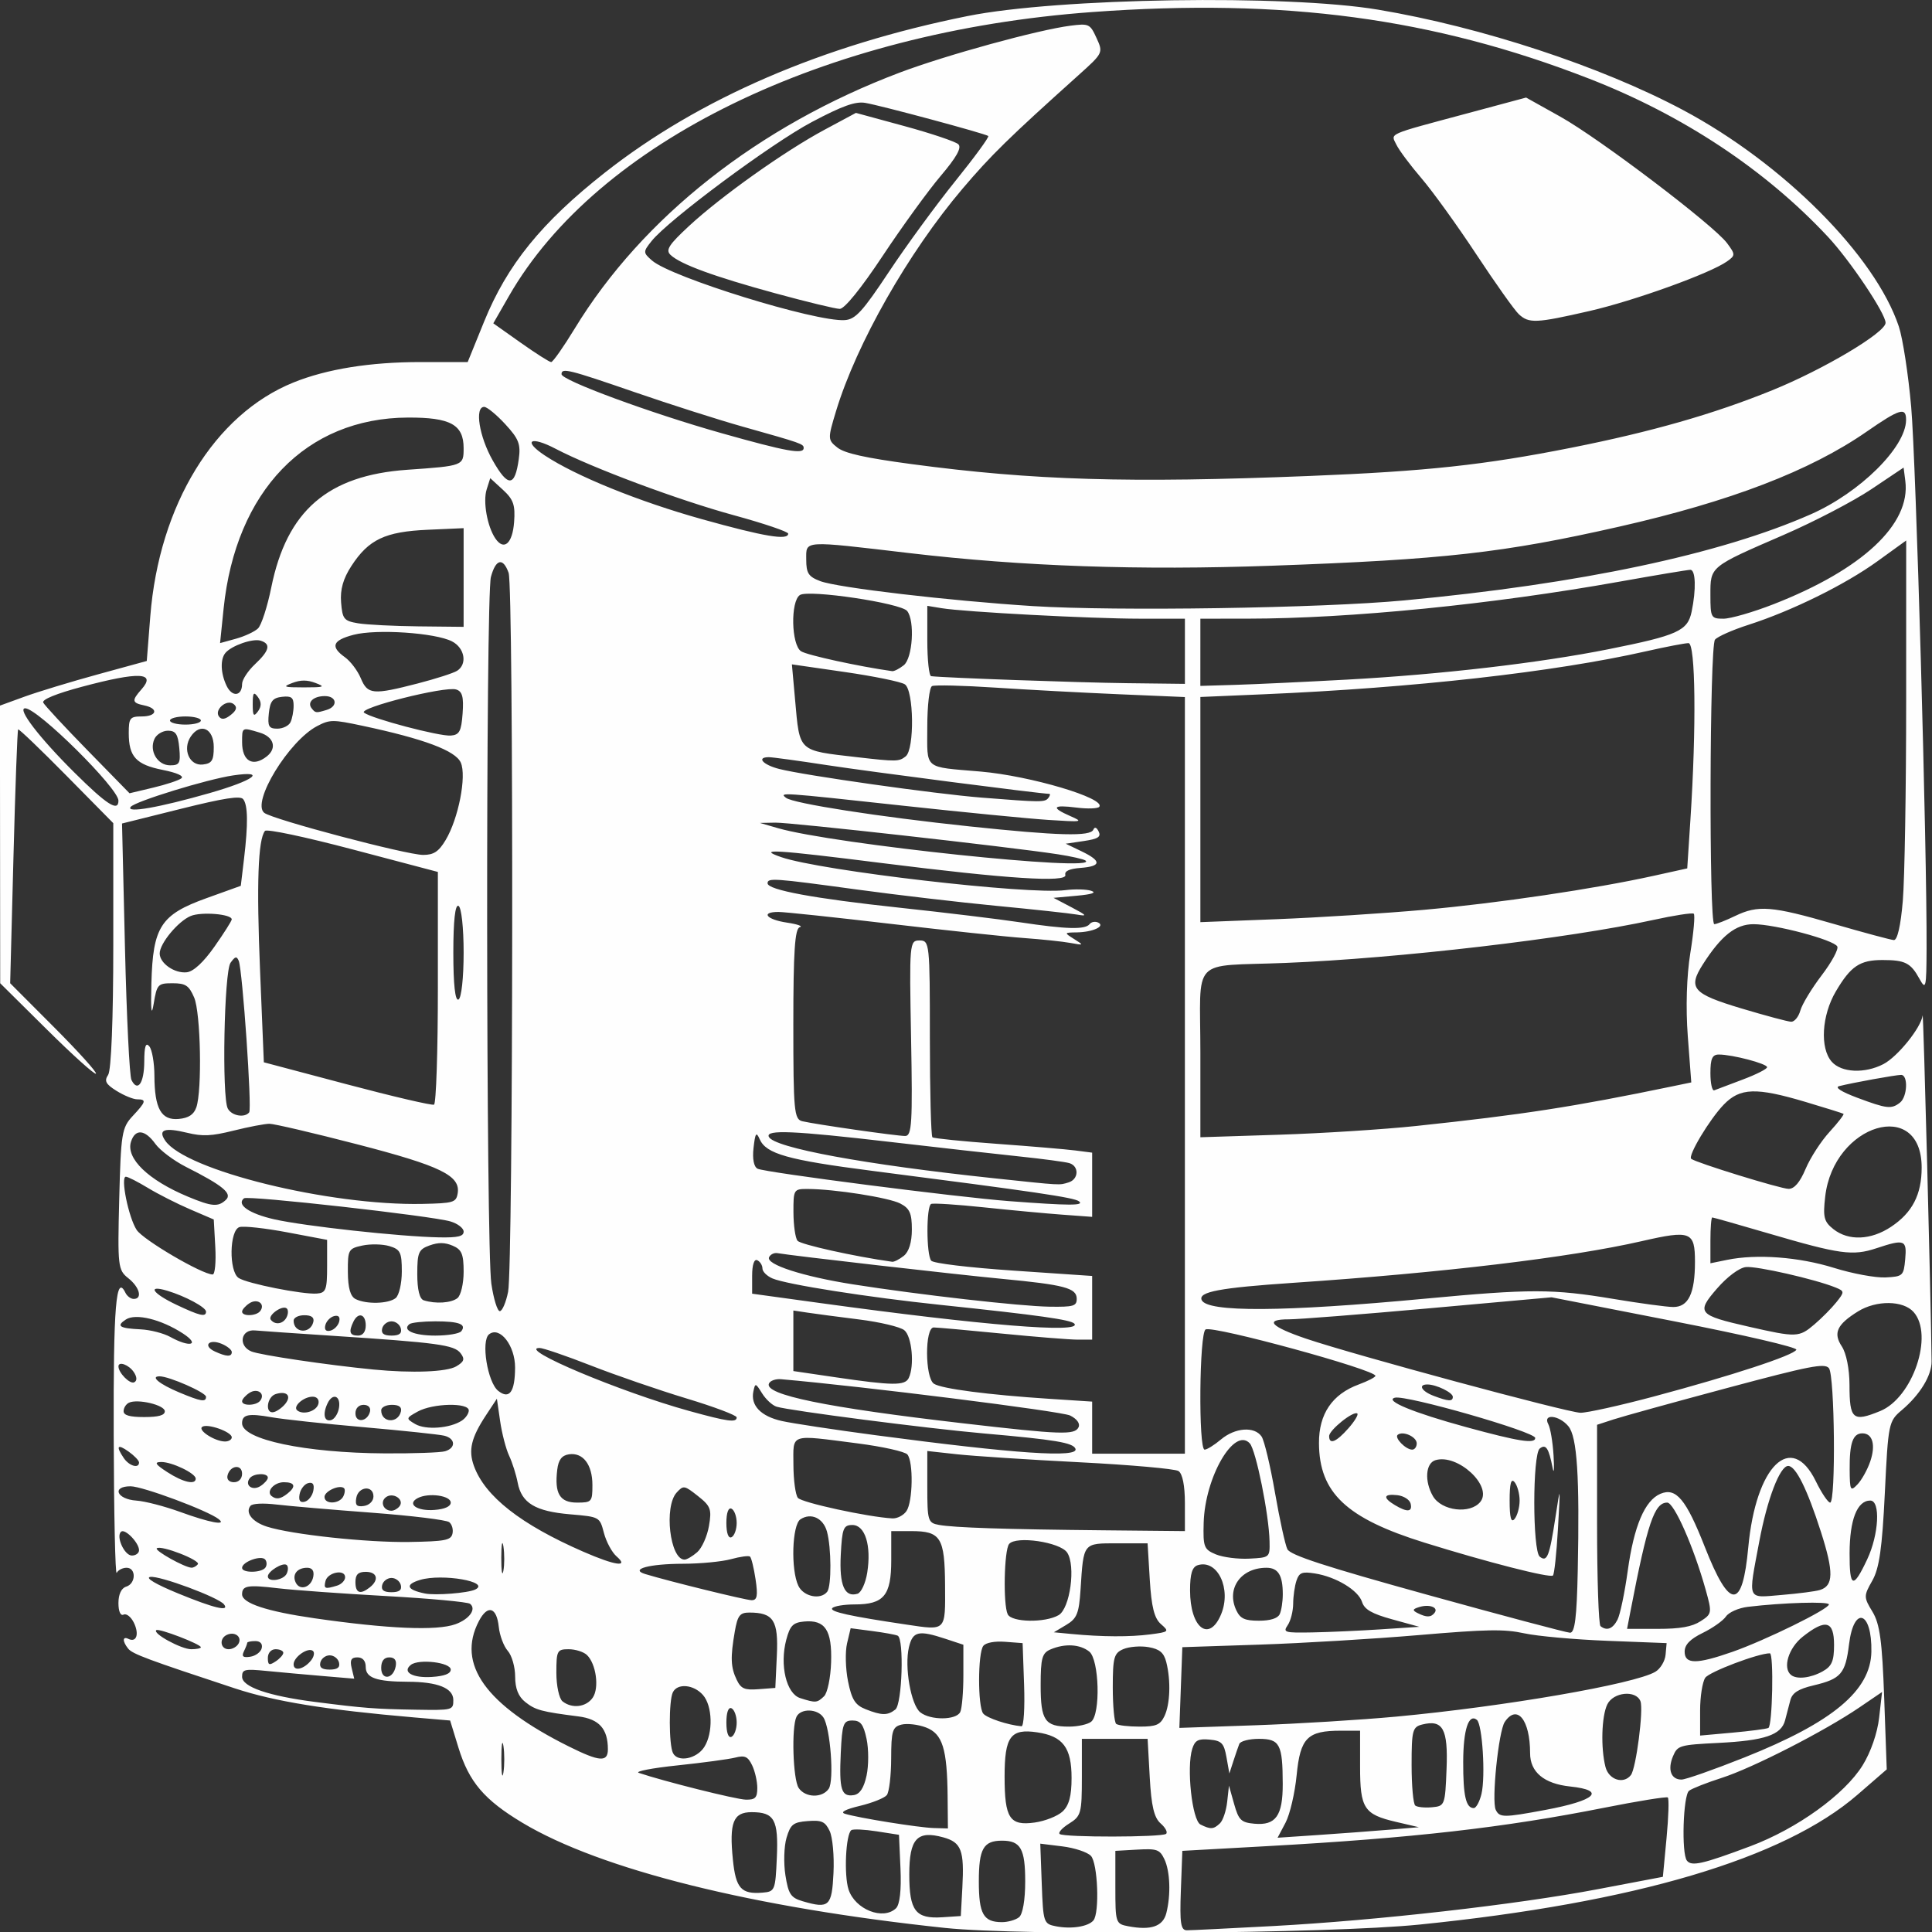 <?xml version="1.0" encoding="UTF-8" standalone="no"?>
<!-- Created with Inkscape (http://www.inkscape.org/) -->

<svg
   xmlns:dc="http://purl.org/dc/elements/1.1/"
   xmlns:cc="http://creativecommons.org/ns#"
   xmlns:rdf="http://www.w3.org/1999/02/22-rdf-syntax-ns#"
   xmlns:svg="http://www.w3.org/2000/svg"
   xmlns="http://www.w3.org/2000/svg"
   xmlns:sodipodi="http://sodipodi.sourceforge.net/DTD/sodipodi-0.dtd"
   xmlns:inkscape="http://www.inkscape.org/namespaces/inkscape"
   version="1.1"
   id="svg3817"
   width="512"
   height="512"
   viewBox="0 0 512 512"
   sodipodi:docname="ECM.svg"
   inkscape:version="0.92.4 (5da689c313, 2019-01-14)">
  <rect x="0" y="0" width="512" height="512" fill="#333333" stroke="none"/>
  <defs
     id="defs3821" />
  <sodipodi:namedview
     pagecolor="#ffffff"
     bordercolor="#666666"
     borderopacity="1"
     objecttolerance="10"
     gridtolerance="10"
     guidetolerance="10"
     inkscape:pageopacity="0"
     inkscape:pageshadow="2"
     inkscape:window-width="1920"
     inkscape:window-height="1017"
     id="namedview3819"
     showgrid="false"
     inkscape:pagecheckerboard="true"
     inkscape:zoom="0.43212893"
     inkscape:cx="461.74008"
     inkscape:cy="258.47133"
     inkscape:window-x="-8"
     inkscape:window-y="-8"
     inkscape:window-maximized="1"
     inkscape:current-layer="svg3817" />
  <g
     id="g3835"
     transform="matrix(1.28,0,0,1.012,-71.01,-16.312)">
    <path
       style="display:inline;fill:#fefefe;stroke-width:1.067"
       d="m 251.211,520.993 c -39.764,-5.316 -71.405,-15.273 -87.599,-27.567 -7.886,-5.987 -11.041,-10.679 -13.221,-19.667 l -1.721,-7.093 -7.402,-0.805 c -18.275,-1.987 -28.894,-4.162 -37.168,-7.613 -18.115,-7.555 -21.203,-9.01 -22.089,-10.408 -1.215,-1.917 -1.189,-3.317 0.047,-2.553 1.668,1.031 2.283,-1.215 1.15,-4.196 -0.59,-1.551 -1.553,-2.523 -2.141,-2.16 -0.635,0.392 -1.069,-0.834 -1.069,-3.022 0,-2.289 0.605,-3.914 1.6,-4.296 2.032,-0.78 2.106,-4.948 0.089,-4.948 -0.831,0 -1.753,0.6 -2.049,1.333 -0.296,0.733 -0.576,-15.558 -0.622,-36.204 -0.076,-33.779 0.479,-42.227 2.437,-37.123 0.336,0.877 1.107,1.594 1.712,1.594 1.863,0 1.219,-3.081 -1.137,-5.437 -2.131,-2.131 -2.219,-3.115 -1.867,-20.712 0.344,-17.175 0.539,-18.703 2.77,-21.72 2.791,-3.774 2.925,-4.398 0.944,-4.398 -0.801,0 -2.72,-0.994 -4.264,-2.209 -2.248,-1.768 -2.596,-2.605 -1.744,-4.197 0.64,-1.195 1.064,-14.737 1.064,-33.95 v -31.962 l -9.707,-12.446 c -5.339,-6.846 -9.836,-12.294 -9.993,-12.108 -0.158,0.186 -0.593,15.218 -0.968,33.405 l -0.681,33.067 9.136,11.583 c 5.025,6.371 8.904,11.815 8.62,12.099 -0.283,0.283 -4.86,-4.929 -10.169,-11.583 l -9.654,-12.099 -0.026,-36.351 -0.026,-36.351 5.067,-2.333 c 2.787,-1.283 9.627,-3.913 15.2,-5.845 l 10.133,-3.512 0.727,-11.671 c 1.82,-29.21 13.301,-52.919 29.67,-61.269 6.888,-3.514 15.847,-5.335 26.248,-5.335 h 9.797 l 3.399,-10.584 c 4.78,-14.887 11.873,-25.954 25.019,-39.039 19.521,-19.429 45.001,-33.338 75.082,-40.985 18.716,-4.758 66.059,-5.689 84.992,-1.673 21.429,4.546 46.222,14.871 63.165,26.304 20.729,13.988 39.744,38.116 44.644,56.65 0.813,3.077 1.967,12.554 2.562,21.06 0.997,14.233 3.279,115.854 3.186,141.867 -0.037,10.392 -0.145,10.959 -1.493,7.861 -1.799,-4.134 -2.958,-4.875 -7.63,-4.875 -4.699,0 -6.574,1.594 -9.66,8.213 -2.938,6.301 -3.332,14.881 -0.847,18.429 2.009,2.868 6.829,3.147 10.687,0.619 2.948,-1.932 7.802,-9.544 8.125,-12.742 0.159,-1.573 1.744,75.834 1.855,90.594 0.028,3.693 -2.415,8.744 -6.167,12.753 -2.729,2.915 -2.813,3.434 -3.514,21.744 -0.554,14.443 -1.151,19.714 -2.595,22.918 -1.794,3.979 -1.793,4.335 0.031,8.123 1.529,3.176 2.012,7.662 2.434,22.628 l 0.526,18.667 -6.036,6.621 c -15.274,16.755 -46.101,28.314 -90.74,34.024 -18.778,2.402 -82.469,2.975 -98.122,0.882 z m 30.639,-1.966 c 1.315,-1.947 0.916,-15.02 -0.517,-16.921 -0.733,-0.973 -3.391,-2.089 -5.907,-2.48 l -4.574,-0.712 0.307,10.497 c 0.298,10.203 0.382,10.515 2.974,11.149 3.162,0.773 6.624,0.085 7.717,-1.533 z m 15.104,-1.93 c 0.964,-4.821 0.782,-11.001 -0.418,-14.156 -0.95,-2.499 -1.548,-2.763 -5.6,-2.469 l -4.536,0.328 v 9.552 c 0,9.307 0.068,9.568 2.667,10.191 4.714,1.13 7.188,0.049 7.887,-3.446 z m 22.161,3.389 c 21.461,-1.462 50.364,-5.614 67.163,-9.65 l 13.478,-3.238 0.76,-10.139 c 0.418,-5.576 0.536,-10.363 0.262,-10.637 -0.274,-0.274 -6.201,0.936 -13.172,2.688 -20.726,5.21 -39.648,7.938 -69.74,10.052 l -17.6,1.237 -0.305,10.4 c -0.251,8.536 -0.027,10.4 1.248,10.4 0.855,0 8.912,-0.501 17.905,-1.114 z m -52.662,-2.3 c 0.771,-0.771 1.28,-4.504 1.28,-9.387 0,-8.558 -0.949,-10.667 -4.8,-10.667 -3.851,0 -4.8,2.109 -4.8,10.667 0,8.558 0.949,10.667 4.8,10.667 1.232,0 2.816,-0.576 3.52,-1.28 z m -11.732,-7.764 c 0.422,-9.786 -0.2,-11.852 -3.961,-13.163 -5.406,-1.885 -7.026,0.35 -7.026,9.691 0,9.572 1.297,11.702 6.842,11.237 l 3.825,-0.321 z m -13.74,5.414 c 0.787,-0.949 1.128,-4.746 0.931,-10.369 l -0.311,-8.872 -4.629,-0.913 c -2.546,-0.502 -4.907,-0.635 -5.246,-0.296 -1.153,1.153 -1.539,11.799 -0.563,15.547 1.361,5.227 7.151,8.118 9.819,4.903 z m -12.939,-9.269 c 0.17,-4.442 -0.19,-9.387 -0.799,-10.989 -0.936,-2.462 -1.639,-2.862 -4.541,-2.579 -3.002,0.292 -3.553,0.843 -4.384,4.381 -0.523,2.226 -0.627,6.636 -0.232,9.801 0.62,4.965 1.111,5.899 3.584,6.815 5.453,2.019 6.039,1.336 6.373,-7.428 z m -11.73,-4.004 c 0.348,-9.943 -0.51,-11.897 -5.222,-11.897 -3.819,0 -4.659,2.709 -3.874,12.493 0.599,7.462 1.723,9.039 6.117,8.583 2.581,-0.267 2.677,-0.562 2.978,-9.18 z m 201.519,-2.961 c 9.711,-4.602 19.545,-13.561 23.291,-21.22 1.682,-3.439 3.045,-8.418 3.408,-12.456 l 0.605,-6.727 -4.701,4.048 c -7.211,6.209 -22.069,15.829 -28.463,18.428 -3.157,1.283 -6.216,2.809 -6.797,3.39 -1.23,1.23 -1.597,16.422 -0.442,18.29 0.97,1.569 3.24,0.918 13.098,-3.754 z M 296.891,496.353 c 0.392,-0.392 -0.107,-1.62 -1.109,-2.727 -1.365,-1.509 -1.933,-4.54 -2.263,-12.087 l -0.441,-10.073 h -6.806 -6.806 v 10.056 c 0,9.419 -0.167,10.187 -2.631,12.125 -1.447,1.138 -2.327,2.373 -1.956,2.744 0.904,0.904 21.103,0.869 22.011,-0.038 z m 45.996,-1.072 6.353,-0.673 -4.74,-1.4 c -6.631,-1.958 -7.433,-3.52 -7.433,-14.479 v -9.396 h -4.029 c -6.882,0 -8.352,1.877 -9.104,11.624 -0.362,4.692 -1.398,10.302 -2.303,12.468 l -1.645,3.937 8.274,-0.704 c 4.551,-0.387 11.133,-1.007 14.627,-1.377 z m -91.215,-8.614 c -0.094,-12.668 -1.053,-16.539 -4.506,-18.194 -1.613,-0.773 -3.886,-1.104 -5.05,-0.734 -1.867,0.592 -2.118,1.638 -2.133,8.866 -0.009,4.507 -0.415,8.824 -0.903,9.592 -0.487,0.769 -3,2.039 -5.584,2.823 -2.996,0.909 -4.118,1.657 -3.097,2.063 2.673,1.065 15.276,3.628 18.4,3.742 l 2.933,0.107 -0.061,-8.267 z m 56.385,6.92 c 0.615,-0.741 1.286,-3.261 1.491,-5.6 l 0.373,-4.253 1.068,4.8 c 0.937,4.214 1.449,4.844 4.187,5.158 4.438,0.51 5.894,-2.074 5.877,-10.429 -0.022,-10.407 -0.604,-11.796 -4.943,-11.796 -2.003,0 -3.827,0.6 -4.053,1.333 -0.226,0.733 -0.78,2.773 -1.232,4.533 l -0.821,3.2 -0.601,-4.267 c -0.517,-3.668 -1.008,-4.314 -3.498,-4.601 -2.35,-0.271 -3.026,0.182 -3.583,2.403 -1.225,4.88 -0.035,18.735 1.703,19.834 2.098,1.327 2.709,1.279 4.033,-0.317 z m -32.59,-3.092 c 1.338,-1.576 1.867,-4.059 1.867,-8.775 0,-7.966 -1.784,-10.957 -7.135,-11.961 -5.496,-1.031 -6.732,1.096 -6.732,11.582 0,10.93 1.046,12.953 6.225,12.04 2.15,-0.379 4.748,-1.678 5.775,-2.886 z m 99.931,-0.411 c 10.486,-2.472 12.711,-5.128 5.146,-6.143 -5.393,-0.723 -8.278,-3.764 -8.278,-8.726 0,-8.74 -2.695,-12.944 -5.245,-8.18 -1.285,2.4 -2.768,20.67 -1.868,23.014 0.793,2.067 1.612,2.07 10.245,0.035 z M 354.971,479.362 c 0.33,-10.511 -0.754,-13.009 -5.053,-11.645 -1.995,0.633 -2.185,1.553 -2.185,10.577 0,5.436 0.342,10.226 0.76,10.644 0.418,0.418 1.978,0.618 3.467,0.444 2.65,-0.309 2.713,-0.517 3.011,-10.02 z m 7.234,6.498 c 0.857,-4.568 0.179,-18.232 -0.961,-19.372 -1.708,-1.708 -2.812,2.596 -2.827,11.025 -0.017,8.87 0.564,12.087 2.183,12.087 0.497,0 1.22,-1.683 1.606,-3.74 z m -149.938,-1.524 c 0,-1.722 -0.48,-4.394 -1.067,-5.938 -0.872,-2.293 -1.508,-2.665 -3.467,-2.031 -1.32,0.427 -6.719,1.35 -11.999,2.052 -5.28,0.701 -8.88,1.583 -8,1.96 5.179,2.215 20.103,6.941 22.133,7.009 1.962,0.066 2.4,-0.491 2.4,-3.05 z m 14.794,0.191 c 1.15,-2.148 0.338,-15.868 -1.105,-18.661 -1.202,-2.327 -4.708,-2.44 -5.575,-0.179 -1.066,2.778 -0.732,16.429 0.457,18.65 1.378,2.574 4.89,2.682 6.223,0.19 z m 7.83,-3.441 c 0.447,-2.619 0.449,-6.935 0.003,-9.591 -0.641,-3.826 -1.248,-4.829 -2.918,-4.829 -1.896,0 -2.14,0.85 -2.423,8.439 -0.36,9.668 0.105,11.594 2.683,11.097 1.256,-0.242 2.101,-1.87 2.655,-5.116 z m -75.185,-7.753 c -0.237,-1.907 -0.43,-0.347 -0.43,3.467 0,3.813 0.194,5.373 0.43,3.467 0.237,-1.907 0.237,-5.027 0,-6.933 z m 233.429,7.625 c 1.079,-1.746 2.657,-17.199 1.977,-19.358 -0.94,-2.984 -5.631,-2.391 -6.87,0.869 -1.179,3.102 -1.368,11.358 -0.374,16.331 0.678,3.39 3.732,4.641 5.267,2.158 z m 23.579,-4.652 c 18.205,-9.18 26.069,-17.478 26.213,-27.658 0.151,-10.624 -3.631,-12.21 -4.627,-1.94 -0.748,7.714 -1.664,9.056 -7.343,10.758 -3.176,0.952 -4.408,1.952 -4.813,3.906 -0.299,1.445 -0.789,3.813 -1.09,5.263 -0.791,3.818 -4.219,5.285 -13.77,5.893 -8.099,0.515 -8.49,0.661 -9.434,3.506 -1.159,3.496 -0.407,6.098 1.763,6.098 0.851,0 6.746,-2.622 13.1,-5.826 z m -235.38,-2.104 c 0,-5.36 -1.808,-7.918 -6.085,-8.607 -7.677,-1.237 -8.91,-1.657 -11.009,-3.756 -1.441,-1.441 -2.106,-3.548 -2.106,-6.669 0,-2.509 -0.686,-5.542 -1.524,-6.738 -0.838,-1.197 -1.678,-4.026 -1.867,-6.288 -0.433,-5.193 -2.303,-5.892 -4.108,-1.534 -4.685,11.312 1.379,22.006 18.641,32.87 6.354,3.999 8.058,4.152 8.058,0.723 z m 19.958,-0.603 c 1.859,-3.687 1.711,-10.781 -0.285,-13.629 -1.929,-2.755 -5.289,-3.123 -6.225,-0.683 -0.85,2.215 -0.834,13.651 0.022,15.882 0.971,2.529 4.902,1.578 6.488,-1.569 z m 6.709,-6.4 c 0,-1.691 -0.48,-3.371 -1.067,-3.733 -0.645,-0.399 -1.067,1.077 -1.067,3.733 0,2.657 0.422,4.132 1.067,3.733 0.587,-0.363 1.067,-2.043 1.067,-3.733 z m 213.6,1.416 c 0.848,-0.504 1.147,-19.549 0.307,-19.549 -2.411,0 -12.547,4.855 -13.378,6.408 -0.584,1.092 -1.062,4.944 -1.062,8.56 v 6.575 l 6.667,-0.759 c 3.667,-0.418 7.027,-0.973 7.467,-1.234 z m -154.096,-11.282 -0.304,-10.933 -3.621,-0.346 c -2.178,-0.208 -3.978,0.217 -4.517,1.067 -1.152,1.817 -1.169,15.915 -0.021,17.724 0.746,1.176 5.15,3.025 7.93,3.33 0.461,0.051 0.701,-4.828 0.533,-10.842 z m 13.883,9.653 c 1.986,-1.986 1.677,-16.304 -0.396,-18.377 -1.934,-1.934 -5.034,-2.156 -7.994,-0.572 -1.768,0.946 -2.063,2.29 -2.063,9.387 0,9.236 0.869,10.842 5.867,10.842 1.819,0 3.883,-0.576 4.587,-1.28 z m 15.173,-1.456 c 1.183,-3.11 1.351,-9.308 0.385,-14.139 -0.498,-2.491 -1.378,-3.434 -3.671,-3.938 -1.659,-0.364 -4.004,-0.134 -5.212,0.513 -1.946,1.041 -2.196,2.183 -2.196,10.027 0,4.868 0.32,9.171 0.711,9.562 0.391,0.391 2.563,0.711 4.826,0.711 3.436,0 4.287,-0.452 5.156,-2.736 z m 48.016,0.115 c 22.393,-2.635 49.294,-8.52 53.608,-11.729 1.054,-0.784 2.014,-2.797 2.133,-4.472 l 0.216,-3.045 -12.267,-0.602 c -6.747,-0.331 -14.491,-1.214 -17.209,-1.962 -4.139,-1.139 -7.692,-1.063 -21.867,0.465 -9.309,1.004 -24.125,2.127 -32.925,2.495 l -16,0.67 -0.307,10.568 -0.307,10.568 15.774,-0.692 c 8.676,-0.38 21.793,-1.4 29.15,-2.266 z m -90.29,-1.2 c 0.356,-0.928 0.647,-5.272 0.647,-9.654 v -7.967 l -3.699,-1.546 c -5.592,-2.336 -6.788,-1.989 -7.574,2.201 -0.964,5.141 0.415,15.109 2.359,17.054 2.126,2.126 7.438,2.07 8.266,-0.088 z m -13.433,-0.659 c 1.408,-1.408 1.833,-18.533 0.48,-19.334 -0.44,-0.26 -2.811,-0.806 -5.269,-1.213 l -4.469,-0.739 -0.746,3.976 c -0.41,2.187 -0.319,6.654 0.203,9.927 0.761,4.774 1.476,6.217 3.615,7.292 3.35,1.683 4.577,1.702 6.187,0.091 z m -91.52,-2.48 c 0,-3.125 -3.221,-4.765 -9.403,-4.788 -6.485,-0.024 -8.731,-1.012 -8.731,-3.843 0,-1.63 -0.619,-2.542 -1.724,-2.542 -1.285,0 -1.588,0.712 -1.191,2.79 l 0.533,2.79 -6.542,-0.698 c -3.598,-0.384 -8.822,-0.981 -11.609,-1.328 -4.58,-0.569 -5.067,-0.423 -5.067,1.525 0,2.649 5.433,5.019 15.1,6.587 10.077,1.635 12.434,1.865 20.9,2.04 7.6,0.157 7.733,0.113 7.733,-2.533 z m 28.878,-0.653 c 1.369,-2.558 0.678,-8.857 -1.224,-11.149 -0.687,-0.828 -2.39,-1.505 -3.785,-1.505 -2.379,0 -2.536,0.384 -2.536,6.187 0,3.403 0.576,6.763 1.28,7.467 1.984,1.984 4.919,1.515 6.265,-1 z m 47.874,-0.33 c 0.704,-0.848 1.363,-4.854 1.464,-8.902 0.21,-8.423 -1.235,-11.183 -5.592,-10.676 -2.291,0.266 -2.916,1.074 -3.692,4.77 -1.395,6.645 0.013,14.125 2.875,15.279 3.226,1.3 3.497,1.274 4.944,-0.47 z m -9.77,-10.702 c 0.341,-9.182 -0.697,-11.222 -5.708,-11.222 -1.949,0 -2.426,0.788 -2.996,4.949 -0.933,6.807 -0.854,9.383 0.388,12.649 0.895,2.353 1.623,2.75 4.533,2.469 l 3.467,-0.334 z m -78.908,2.828 c 0.226,-1.538 -0.222,-2.316 -1.333,-2.316 -1.089,0 -1.674,0.963 -1.674,2.756 0,3.342 2.505,2.976 3.008,-0.439 z m 11.392,0.884 c 0,-1.882 -6.62,-2.874 -8.256,-1.237 -1.875,1.875 0.357,3.496 4.355,3.162 2.612,-0.218 3.901,-0.854 3.901,-1.925 z m 284.029,0.473 c 1.906,-1.335 2.371,-2.694 2.371,-6.933 0,-6.326 -1.735,-6.902 -6.482,-2.155 -2.96,2.96 -4.222,8.223 -2.407,10.038 1.204,1.204 4.032,0.792 6.518,-0.949 z m -312.943,-2.885 c 0.608,-0.964 0.774,-2.083 0.369,-2.489 -1.015,-1.015 -3.988,1.61 -3.988,3.52 0,1.931 2.134,1.322 3.619,-1.032 z m 5.778,0.546 c -0.198,-1.027 -1.066,-1.867 -1.93,-1.867 -0.864,0 -1.733,0.84 -1.93,1.867 -0.252,1.31 0.324,1.867 1.93,1.867 1.607,0 2.182,-0.557 1.93,-1.867 z m -11.53,-2.531 c 0,-0.515 -0.72,-0.936 -1.6,-0.936 -0.92,0 -1.6,0.963 -1.6,2.264 0,1.891 0.263,2.045 1.6,0.936 0.88,-0.73 1.6,-1.749 1.6,-2.264 z m 300.013,-0.245 c 6.812,-3.013 19.987,-11.198 19.987,-12.418 0,-0.833 -9.534,-0.477 -16.787,0.627 -1.9,0.289 -3.933,1.422 -4.52,2.518 -0.586,1.096 -2.752,3.034 -4.813,4.308 -2.613,1.615 -3.747,3.096 -3.747,4.895 0,3.345 2.437,3.362 9.88,0.07 z m -304.481,-0.969 c 0.217,-1.127 -0.301,-1.854 -1.321,-1.854 -0.923,0 -1.678,0.201 -1.678,0.446 0,0.245 -0.31,1.254 -0.689,2.242 -0.519,1.351 -0.192,1.7 1.321,1.408 1.106,-0.213 2.171,-1.222 2.367,-2.242 z m -12.599,-0.233 c 0,-0.806 -8.684,-5.027 -9.226,-4.484 -0.848,0.848 5.161,4.996 7.237,4.996 1.094,0 1.989,-0.23 1.989,-0.512 z m 7.839,-1.054 c 0.684,-1.782 -0.905,-3.157 -2.506,-2.167 -1.595,0.986 -1.286,3.733 0.419,3.733 0.817,0 1.756,-0.705 2.087,-1.566 z M 293.634,444.11 c 3.891,-0.643 3.969,-0.739 2.193,-2.701 -1.364,-1.507 -1.96,-4.512 -2.298,-11.588 l -0.457,-9.554 h -6.249 c -7.176,0 -6.999,-0.28 -7.631,12.104 -0.318,6.238 -0.749,7.588 -2.95,9.248 l -2.577,1.944 3.701,0.448 c 6.283,0.76 12.056,0.795 16.269,0.099 z m 47.699,-1.318 8,-0.663 -5.601,-1.95 c -4.224,-1.471 -5.761,-2.588 -6.252,-4.543 -0.771,-3.073 -5.382,-6.602 -9.772,-7.48 -2.652,-0.53 -3.242,-0.24 -3.809,1.875 -0.369,1.377 -0.677,4.095 -0.685,6.04 -0.009,1.945 -0.511,4.465 -1.119,5.6 -1.036,1.936 -0.722,2.055 5.067,1.924 3.394,-0.077 9.771,-0.438 14.171,-0.802 z m 40.8,-15.325 c 0.405,-24.723 -0.125,-35.091 -1.936,-37.855 -1.916,-2.925 -5.37,-3.377 -4.163,-0.545 0.438,1.027 0.93,4.747 1.094,8.267 0.164,3.52 0.077,4.96 -0.194,3.2 -0.806,-5.234 -1.398,-6.363 -2.668,-5.093 -1.509,1.509 -1.509,26.81 0,28.319 1.523,1.523 2.003,-0.01 3.263,-10.426 1.021,-8.437 1.027,-8.401 0.503,3.159 -0.291,6.431 -0.758,11.922 -1.039,12.202 -0.688,0.688 -13.571,-3.482 -26.594,-8.609 -16.192,-6.375 -21.796,-13.061 -21.843,-26.062 -0.028,-7.646 2.732,-12.796 8.23,-15.358 1.888,-0.88 3.444,-1.897 3.457,-2.259 0.055,-1.58 -33.493,-13.182 -35.152,-12.157 -1.314,0.812 -1.519,31.482 -0.211,31.482 0.484,0 2.008,-1.2 3.386,-2.667 2.924,-3.113 6.956,-3.48 8.408,-0.767 0.559,1.045 1.806,7.645 2.77,14.667 0.965,7.022 2.12,13.699 2.568,14.839 0.615,1.564 7.717,4.49 29,11.945 15.502,5.43 28.786,9.898 29.52,9.928 1,0.041 1.4,-4.016 1.6,-16.211 z m -232.376,13.989 c 2.908,-1.325 4.414,-3.977 3.039,-5.352 -0.48,-0.48 -8.296,-1.394 -17.368,-2.03 -9.072,-0.636 -19.135,-1.553 -22.362,-2.036 -6.353,-0.953 -7.467,-0.714 -7.467,1.598 0,2.321 5.136,4.464 15.013,6.261 15.241,2.774 25.297,3.312 29.145,1.559 z m 101.386,-10.185 c -0.065,-12.548 -0.882,-14.204 -7.008,-14.204 h -4.136 v 7.649 c 0,9.22 -1.527,11.551 -7.569,11.551 -2.221,0 -4.313,0.444 -4.648,0.987 -0.567,0.918 3.607,2.082 15.417,4.3 8.221,1.544 8.007,1.821 7.944,-10.283 z m 57.145,7.593 c 2.197,-6.656 -0.714,-14.455 -4.809,-12.883 -1.174,0.451 -1.614,2.244 -1.614,6.589 0,9.874 3.96,13.755 6.423,6.294 z m 82.074,1.403 c 0.542,-1.32 1.496,-7.082 2.121,-12.805 1.281,-11.733 3.531,-18.434 6.772,-20.168 3.225,-1.726 5.306,1.427 9.189,13.924 5.151,16.579 7.785,16.603 8.997,0.082 1.569,-21.387 8.899,-30.452 13.983,-17.292 1.188,3.076 2.524,5.592 2.968,5.592 1.192,0 0.951,-33.326 -0.254,-35.2 -0.88,-1.368 -3.929,-0.618 -21.05,5.183 -11.012,3.731 -21.581,7.426 -23.488,8.212 l -3.467,1.429 v 26.01 c 0,14.305 0.32,26.33 0.711,26.721 1.312,1.312 2.527,0.729 3.52,-1.689 z m 17.187,0.413 c 2.376,-1.924 2.41,-2.188 1.066,-8.267 -2.477,-11.205 -6.527,-22.813 -7.958,-22.813 -2.66,0 -4.083,5.325 -7.621,28.533 l -0.691,4.533 h 6.376 c 4.63,0 7.048,-0.544 8.83,-1.987 z m -132.9,-1.603 c 2.381,-1.741 3.59,-12.988 1.763,-16.402 -1.468,-2.742 -10.613,-4.439 -12.014,-2.229 -1.035,1.632 -1.256,15.873 -0.286,18.401 0.817,2.13 7.732,2.281 10.537,0.231 z m 45.768,-0.231 c 0.356,-0.928 0.647,-3.289 0.647,-5.246 0,-4.976 -0.955,-6.933 -3.384,-6.933 -5.329,0 -8.382,5.502 -6.216,11.2 0.808,2.126 1.752,2.666 4.659,2.666 2.34,0 3.877,-0.604 4.293,-1.687 z m 32.069,-0.372 c 0.873,-1.412 -1.036,-2.339 -3.148,-1.529 -1.423,0.546 -1.497,0.868 -0.363,1.587 1.854,1.175 2.757,1.16 3.511,-0.058 z m -250.636,-2.231 c -1.134,-1.835 -13.384,-7.59 -15.275,-7.176 -1.085,0.237 1.13,1.902 5.69,4.275 7.518,3.913 10.83,4.916 9.585,2.901 z m 110.063,-6.521 c -0.357,-3.013 -0.879,-5.708 -1.161,-5.99 -0.282,-0.282 -2.048,0.024 -3.926,0.678 -1.877,0.654 -6.342,1.197 -9.921,1.206 -7.026,0.018 -11.132,1.433 -7.832,2.699 5.042,1.935 20.713,6.808 22.007,6.844 1.159,0.032 1.341,-1.152 0.833,-5.437 z m -58.039,2.641 c 3.273,-2.023 -6.86,-4.251 -11.431,-2.513 -3.178,1.208 -2.783,2.583 1.022,3.555 2.175,0.556 8.915,-0.119 10.409,-1.042 z m 72.867,0.581 c 0.909,-1.471 0.875,-11.546 -0.054,-15.774 -0.776,-3.532 -3.307,-5.003 -5.491,-3.19 -1.732,1.438 -2.019,13.223 -0.425,17.418 1.078,2.835 4.607,3.75 5.969,1.546 z m 8.289,-5.008 c 0.884,-7.094 -0.442,-12.469 -3.076,-12.469 -1.857,0 -2.125,0.873 -2.405,7.832 -0.32,7.946 0.788,11.2 3.465,10.173 0.766,-0.294 1.674,-2.786 2.016,-5.537 z m 197.218,4.559 c 2.862,-1.098 2.913,-4.663 0.216,-15.295 -2.835,-11.176 -5.202,-17.2 -6.76,-17.2 -1.716,0 -4.335,8.644 -5.979,19.733 -2.347,15.835 -2.682,14.818 4.628,14.054 3.422,-0.358 6.975,-0.939 7.895,-1.292 z m -300.196,-0.708 c 1.963,-1.963 1.523,-4.053 -0.853,-4.053 -1.564,0 -2.133,0.711 -2.133,2.667 0,2.912 0.998,3.375 2.987,1.387 z m 6.41,-0.587 c -0.198,-1.027 -1.066,-1.867 -1.93,-1.867 -0.864,0 -1.733,0.84 -1.93,1.867 -0.252,1.31 0.324,1.867 1.93,1.867 1.607,0 2.183,-0.557 1.93,-1.867 z m -18.123,-2.217 c 0.222,-1.506 -0.223,-2.316 -1.27,-2.316 -2.074,0 -3.165,1.787 -2.364,3.873 0.869,2.264 3.221,1.256 3.635,-1.557 z m 4.905,2.369 c 0.928,-0.356 1.687,-1.351 1.687,-2.212 0,-2.189 -3.623,-1.293 -4.066,1.005 -0.392,2.033 -0.126,2.168 2.379,1.207 z m 316.826,-6.914 c 2.416,-6.498 2.777,-15.372 0.626,-15.372 -2.711,0 -4.266,5.017 -4.282,13.813 -0.017,9.105 0.733,9.425 3.657,1.559 z m -327.24,3.782 c 0.347,-0.905 0.344,-1.934 -0.007,-2.285 -0.76,-0.76 -3.891,1.651 -3.891,2.995 0,1.61 3.234,1.021 3.899,-0.71 z m 44.874,-7.135 c -0.237,-1.917 -0.437,-0.606 -0.443,2.914 -0.006,3.52 0.188,5.089 0.432,3.486 0.243,-1.603 0.248,-4.483 0.011,-6.4 z m -49.306,5.581 c 0.363,-0.587 0.362,-1.548 -0.002,-2.136 -0.78,-1.262 -4.798,0.558 -4.798,2.174 0,1.36 3.956,1.329 4.8,-0.037 z m -13.959,-0.918 c 0.633,-1.024 -7.602,-5.077 -8.497,-4.182 -0.564,0.564 5.783,5.048 7.193,5.082 0.405,0.01 0.992,-0.395 1.304,-0.9 z m 86.685,-2.069 c -0.956,-1.056 -2.131,-3.816 -2.611,-6.133 -0.872,-4.207 -0.883,-4.214 -6.992,-4.876 -7.229,-0.783 -10.058,-2.941 -10.861,-8.284 -0.319,-2.119 -1.116,-5.294 -1.771,-7.054 -0.655,-1.76 -1.494,-5.84 -1.863,-9.067 l -0.671,-5.867 -2.227,4.267 c -3.093,5.926 -3.715,9.202 -2.53,13.331 2.289,7.982 9.696,15.325 22.68,22.483 6.601,3.639 9.518,4.15 6.847,1.199 z m 16.703,-1.091 c 0.968,-1.07 2.062,-4.151 2.432,-6.848 0.601,-4.388 0.363,-5.213 -2.27,-7.846 -2.821,-2.821 -3.002,-2.86 -4.4,-0.948 -2.691,3.68 -1.415,17.586 1.614,17.586 0.475,0 1.656,-0.875 2.624,-1.945 z m 118.498,-2.855 c -0.12,-7.01 -2.817,-23.898 -4.096,-25.646 -3.209,-4.389 -9.273,8.822 -9.543,20.791 -0.143,6.328 0.058,6.99 2.512,8.278 1.467,0.77 4.587,1.274 6.933,1.122 4.234,-0.276 4.266,-0.31 4.194,-4.544 z m -234.06,2.337 c 0,-1.918 -2.87,-5.69 -3.698,-4.861 -1.154,1.154 0.652,6.258 2.214,6.258 0.816,0 1.484,-0.628 1.484,-1.396 z m 64.888,-4.317 c 0.208,-1.089 -0.095,-2.453 -0.673,-3.032 -0.578,-0.578 -7.764,-1.689 -15.968,-2.468 -8.204,-0.779 -17.079,-1.741 -19.722,-2.137 -2.877,-0.431 -5.073,-0.29 -5.469,0.352 -1.11,1.797 0.408,4.206 3.421,5.429 5.086,2.063 20.769,4.196 29.512,4.014 7.375,-0.154 8.572,-0.444 8.9,-2.158 z m 58.845,-2.82 c 0,-1.691 -0.48,-3.371 -1.067,-3.733 -0.645,-0.399 -1.067,1.077 -1.067,3.733 0,2.657 0.422,4.132 1.067,3.733 0.587,-0.363 1.067,-2.043 1.067,-3.733 z m 92.8,-5.203 c 0,-4.593 -0.499,-7.732 -1.333,-8.396 -0.733,-0.583 -9.973,-1.617 -20.533,-2.299 -10.56,-0.682 -21.96,-1.623 -25.333,-2.092 l -6.133,-0.853 v 9.401 c 0,8.876 0.134,9.432 2.4,9.95 3.176,0.727 13.658,1.161 34.133,1.416 l 16.8,0.209 z m -200.053,4.193 c -2.24,-2.231 -15.74,-8.591 -18.236,-8.591 -3.978,0 -2.869,3.401 1.222,3.749 1.76,0.15 5.84,1.488 9.067,2.974 6.099,2.809 9.754,3.668 7.947,1.867 z m 269.354,-4.857 c 0,-1.76 -0.465,-3.92 -1.034,-4.8 -0.73,-1.13 -1.034,0.279 -1.034,4.8 0,4.521 0.304,5.93 1.034,4.8 0.569,-0.88 1.034,-3.04 1.034,-4.8 z m -126.938,2.737 c 1.312,-2.451 1.446,-12.813 0.192,-14.79 -0.484,-0.763 -5.156,-2.081 -10.384,-2.929 -14.184,-2.302 -13.24,-2.706 -13.221,5.649 0.009,3.96 0.424,7.843 0.922,8.629 0.792,1.25 14.508,5.02 19.558,5.376 1.006,0.071 2.326,-0.8 2.933,-1.934 z m -104.972,-1.23 c 1.099,-1.779 -1.373,-3.818 -2.845,-2.347 -1.231,1.231 -0.461,3.506 1.187,3.506 0.517,0 1.263,-0.522 1.657,-1.16 z m 10.609,-0.974 c 0,-1.839 -4.579,-2.644 -6.803,-1.196 -2.361,1.537 -0.225,3.478 3.437,3.122 2.136,-0.207 3.367,-0.912 3.367,-1.927 z m 198.734,0.267 c -0.196,-1.027 -1.431,-2.02 -2.745,-2.208 -2.864,-0.409 -3.078,0.65 -0.522,2.589 2.576,1.955 3.688,1.825 3.267,-0.382 z m 14.444,-0.477 c 2.591,-4.115 -4.709,-12.659 -9.309,-10.894 -2.039,0.782 -2.301,5.497 -0.523,9.399 1.779,3.904 7.743,4.811 9.832,1.495 z m -229.178,-1.404 c 0,-2.985 -3.124,-2.654 -3.553,0.376 -0.274,1.935 0.085,2.41 1.6,2.119 1.111,-0.214 1.953,-1.289 1.953,-2.495 z m -12.444,-1.521 c 0.242,-1.655 -0.1,-2.285 -1.067,-1.966 -0.783,0.258 -1.583,1.565 -1.78,2.904 -0.242,1.655 0.1,2.285 1.067,1.966 0.783,-0.258 1.583,-1.565 1.78,-2.904 z m 6.209,1.49 c 0.347,-0.905 0.401,-1.877 0.119,-2.158 -0.95,-0.95 -4.018,0.82 -4.018,2.319 0,2.018 3.112,1.891 3.899,-0.16 z m 51.568,-2.95 c 0,-5.369 -1.955,-8.598 -4.87,-8.044 -1.464,0.278 -2.163,1.438 -2.408,3.997 -0.602,6.284 0.517,8.644 4.099,8.644 3.037,0 3.18,-0.207 3.18,-4.596 z m -63.147,2.249 c 1.854,-1.854 1.574,-2.987 -0.739,-2.987 -2.026,0 -3.723,2.435 -2.53,3.629 0.954,0.954 1.848,0.779 3.269,-0.642 z m -4.053,-4.184 c 0,-1.286 -2.921,-1.184 -3.733,0.131 -1.153,1.865 0.557,3.442 2.228,2.055 0.828,-0.687 1.505,-1.67 1.505,-2.185 z m 331.765,-4.256 c 1.162,-4.315 0.488,-7.347 -1.632,-7.347 -1.966,0 -2.671,2.524 -2.633,9.421 0.031,5.586 0.155,5.886 1.622,3.946 0.873,-1.155 2.063,-3.864 2.643,-6.019 z m -346.699,4.509 c 0,-1.387 -4.953,-4.395 -7.162,-4.351 -1.492,0.03 -1.211,0.606 1.296,2.661 3.242,2.657 5.867,3.413 5.867,1.69 z m 9.6,-1.278 c 0,-2.6 -2.493,-2.232 -3.012,0.444 -0.204,1.053 0.34,1.778 1.333,1.778 0.989,0 1.678,-0.912 1.678,-2.222 z m -21.333,-2.946 c 0,-0.496 -0.96,-1.77 -2.133,-2.832 -2.348,-2.125 -2.729,-1.506 -1.029,1.67 1.113,2.08 3.162,2.833 3.162,1.162 z m 63.379,-2.946 c 2.256,-0.866 2.147,-3.33 -0.179,-4.065 -1.027,-0.324 -8.519,-1.326 -16.649,-2.226 -8.13,-0.9 -16.745,-2.077 -19.143,-2.616 -4.755,-1.068 -6.075,-0.722 -6.075,1.593 0,4.261 13.066,7.748 29.513,7.877 5.965,0.047 11.605,-0.207 12.533,-0.563 z m 130.494,-0.665 c -0.527,-1.581 -4.201,-2.355 -18.94,-3.99 -11.638,-1.291 -40.167,-5.948 -42.929,-7.008 -0.87,-0.334 -2.219,-1.901 -2.998,-3.482 -1.358,-2.759 -1.431,-2.781 -1.811,-0.53 -0.621,3.676 1.542,6.528 5.884,7.758 2.193,0.621 10.947,2.298 19.454,3.726 29.062,4.879 42.164,5.996 41.34,3.525 z m 22.66,-97.759 v -99.072 l -13.6,-0.733 c -7.48,-0.403 -19.037,-1.186 -25.683,-1.74 -6.646,-0.554 -12.526,-0.734 -13.067,-0.399 -0.541,0.334 -0.984,5.13 -0.984,10.658 0,11.401 -0.921,10.422 11.026,11.723 10.306,1.122 25.963,7.002 24.585,9.232 -0.297,0.48 -2.431,0.571 -4.742,0.201 -4.929,-0.788 -5.357,-0.039 -1.269,2.222 2.791,1.544 2.571,1.593 -4.533,1.011 -4.107,-0.336 -17.634,-2.011 -30.061,-3.722 -25.473,-3.507 -25.716,-3.528 -24.257,-2.069 1.484,1.484 19.253,4.984 37.994,7.485 18.449,2.462 25.032,2.682 25.639,0.861 0.27,-0.811 0.676,-0.629 1.107,0.494 0.531,1.384 -0.144,1.928 -3.071,2.477 l -3.751,0.704 3.266,1.986 c 4.203,2.556 4.14,3.932 -0.2,4.35 -2.303,0.222 -3.359,0.836 -3.146,1.829 0.441,2.055 -11.98,1.042 -37.94,-3.093 -22.289,-3.551 -26.088,-3.834 -20.894,-1.558 8.145,3.57 51.136,9.894 58.804,8.649 1.961,-0.318 4.379,-0.244 5.371,0.164 1.2,0.494 0.196,0.928 -2.995,1.296 l -4.8,0.553 3.733,2.479 c 3.227,2.143 3.369,2.399 1.049,1.889 -1.477,-0.324 -8.917,-1.344 -16.533,-2.265 -7.617,-0.921 -20.709,-2.86 -29.094,-4.309 -17.064,-2.948 -18.355,-3.061 -18.355,-1.608 0,1.746 9.603,3.994 27.296,6.391 9.334,1.264 20.618,2.993 25.077,3.841 9.561,1.819 13.387,1.942 14.304,0.458 0.368,-0.596 1.168,-0.776 1.777,-0.4 1.549,0.957 -1.136,2.506 -4.454,2.568 -2.621,0.049 -2.631,0.079 -0.533,1.743 2.064,1.638 2.039,1.671 -0.773,1.019 -1.598,-0.37 -5.918,-0.947 -9.6,-1.282 -3.682,-0.335 -16.119,-2.008 -27.639,-3.72 -11.52,-1.711 -21.96,-3.112 -23.2,-3.112 -3.764,0 -2.522,1.986 1.745,2.791 2.2,0.415 3.4,0.957 2.667,1.204 -1.016,0.342 -1.333,6.381 -1.333,25.355 0,22.799 0.158,24.953 1.867,25.458 2.855,0.844 19.493,3.859 21.295,3.859 1.379,0 1.542,-3.436 1.216,-25.6 -0.369,-25.015 -0.329,-25.6 1.756,-25.601 2.074,-3.4e-4 2.133,0.711 2.133,25.509 0,14.03 0.24,25.748 0.533,26.04 0.293,0.291 6.293,1.059 13.333,1.706 7.04,0.647 14.36,1.431 16.267,1.743 l 3.467,0.566 v 8.408 8.408 l -6.133,-0.57 c -3.373,-0.313 -10.693,-1.177 -16.267,-1.92 -5.573,-0.743 -10.493,-1.144 -10.933,-0.89 -1.03,0.593 -1.016,13.289 0.016,14.863 0.448,0.684 7.745,1.794 17.05,2.595 l 16.267,1.399 v 8.338 8.338 h -2.974 c -1.636,0 -8.716,-0.716 -15.733,-1.591 -7.018,-0.875 -13.359,-1.595 -14.093,-1.6 -1.864,-0.012 -1.827,13.187 0.041,14.738 1.582,1.313 11.256,2.909 23.959,3.953 l 8.8,0.723 v 6.822 6.822 h 9.6 9.6 v -99.072 z m 48,96.372 c 0,-1.72 -2.839,-3.35 -3.931,-2.257 -0.76,0.76 1.651,3.891 2.995,3.891 0.515,0 0.936,-0.735 0.936,-1.633 z m -245.333,-1.589 c 0,-1.455 -5.129,-3.737 -6.136,-2.73 -0.92,0.92 2.677,3.819 4.74,3.819 0.768,0 1.396,-0.49 1.396,-1.09 z m 231.169,-2.337 c 1.303,-1.865 2.141,-3.618 1.862,-3.897 -0.788,-0.788 -5.832,4.323 -5.832,5.91 0,2.323 1.454,1.586 3.969,-2.013 z m 38.697,2.501 c 0,-1.604 -26.751,-11.313 -29.054,-10.545 -2.263,0.754 3.802,3.918 14.787,7.715 10.865,3.755 14.267,4.43 14.267,2.83 z m -94.548,-2.805 c 0.368,-0.96 -0.332,-2.188 -1.753,-3.077 -1.784,-1.115 -43.018,-7.663 -59.851,-9.505 -1.11,-0.121 -2.232,0.386 -2.494,1.128 -1.037,2.941 11.851,6.281 40.246,10.432 20.314,2.969 23.059,3.087 23.852,1.021 z M 151.098,388.13 c 0.789,-0.655 1.435,-1.852 1.435,-2.66 0,-2.108 -7.447,-1.898 -10.583,0.299 -2.446,1.713 -2.462,1.815 -0.504,3.266 2.168,1.607 7.193,1.136 9.652,-0.905 z m -25.427,-3.412 c 0.365,-3.087 -1.303,-3.91 -2.357,-1.164 -1.066,2.777 -0.736,4.919 0.686,4.453 0.733,-0.241 1.485,-1.721 1.671,-3.289 z m 6.407,1.061 c 0.204,-1.053 -0.34,-1.778 -1.333,-1.778 -0.989,0 -1.678,0.912 -1.678,2.222 0,2.6 2.493,2.232 3.012,-0.444 z m 6.4,0 c 0.233,-1.199 -0.376,-1.778 -1.867,-1.778 -1.216,0 -2.212,0.64 -2.212,1.422 0,3.267 3.455,3.569 4.078,0.356 z m 69.522,1.505 c 0,-0.541 -4.68,-2.772 -10.4,-4.958 -5.72,-2.186 -14.62,-6.063 -19.777,-8.616 -5.157,-2.553 -9.957,-4.626 -10.667,-4.606 -4.645,0.128 16.75,11.514 30.993,16.494 8.033,2.808 9.85,3.12 9.85,1.687 z M 89.6,385.685 c 0,-1.64 -5.655,-3.338 -7.441,-2.234 -0.601,0.371 -1.093,1.367 -1.093,2.212 0,1.082 1.263,1.537 4.267,1.537 2.975,0 4.267,-0.459 4.267,-1.515 z m 355.143,-0.055 c 6.752,-3.491 11.141,-19.913 6.93,-25.926 -2.157,-3.08 -7.722,-3.154 -11.536,-0.155 -4.351,3.422 -5.16,5.647 -3.33,9.155 0.926,1.775 1.583,5.936 1.586,10.051 0.009,9.079 0.68,9.806 6.349,6.874 z m -330.19,-1.909 c 1.327,-2.104 0.304,-3.427 -1.973,-2.553 -1.904,0.731 -2.285,5.356 -0.389,4.724 0.691,-0.23 1.754,-1.207 2.362,-2.171 z m 6.847,9e-5 c 0.207,-1.074 -0.295,-1.854 -1.19,-1.854 -1.905,0 -4.196,2.591 -3.185,3.602 1.277,1.277 4.003,0.188 4.375,-1.747 z m 276.574,-1.934 c 16.014,-5.411 28.935,-10.778 29.415,-12.217 0.207,-0.621 -10.676,-3.828 -25.157,-7.412 l -25.521,-6.318 -25.422,2.89 c -13.982,1.589 -27.022,2.885 -28.977,2.88 -5.154,-0.014 -3.792,1.908 3.593,5.071 9.917,4.248 54.08,19.332 56.786,19.396 1.332,0.031 8.21,-1.899 15.284,-4.289 z m -288.64,1.146 c 1.153,-1.865 -0.557,-3.442 -2.228,-2.055 -0.828,0.687 -1.505,1.67 -1.505,2.185 0,1.286 2.921,1.184 3.733,-0.131 z m -11.2,-1.045 c 0,-1.107 -7.632,-5.355 -9.62,-5.355 -2.008,0 -0.015,2.061 4.09,4.229 4.508,2.381 5.531,2.589 5.531,1.126 z m 258.133,0.016 c 0,-1.122 -3.439,-3.238 -5.263,-3.238 -1.98,0 -1.229,1.763 1.263,2.965 3.08,1.485 4,1.548 4,0.273 z m -194.15,-7.653 c 0.019,-5.751 -3.156,-10.911 -5.374,-8.732 -1.727,1.697 -0.338,12.6 1.889,14.826 2.312,2.312 3.464,0.296 3.485,-6.095 z M 83.165,375.402 c -1.015,-1.896 -3.165,-2.891 -3.165,-1.465 0,1.679 2.371,4.709 3.256,4.162 0.635,-0.392 0.6,-1.404 -0.091,-2.697 z m 160.454,1.577 c 1.233,-3.214 0.661,-10.947 -0.928,-12.536 -0.867,-0.867 -5.067,-2.127 -9.333,-2.801 -4.267,-0.674 -9.078,-1.477 -10.691,-1.785 l -2.933,-0.56 v 7.929 7.929 l 8.8,1.639 c 11.738,2.187 14.306,2.218 15.086,0.185 z m -93.69,-3.05 c 1.655,-1.229 1.834,-1.925 0.893,-3.467 -1.315,-2.155 -4.767,-2.746 -26.556,-4.548 -7.627,-0.631 -14.826,-1.259 -15.999,-1.397 -2.931,-0.344 -3.537,4.009 -0.764,5.493 1.771,0.948 15.778,3.575 25.297,4.744 8.003,0.983 15.159,0.639 17.129,-0.825 z m -46.463,-3.758 c 0,-0.566 -0.931,-1.527 -2.069,-2.136 -2.662,-1.424 -4.019,0.488 -1.421,2.001 2.4,1.397 3.489,1.439 3.489,0.136 z m -10.133,-4.873 c -4.513,-3.704 -9.771,-5.326 -11.8,-3.642 -2.061,1.711 -1.35,2.309 3.067,2.577 1.985,0.12 4.749,1.017 6.142,1.993 4.094,2.867 6.268,2.088 2.592,-0.928 z m 37.867,-2.097 c 0,-2.979 -1.556,-3.576 -2.553,-0.979 -1.024,2.669 -0.769,3.646 0.953,3.646 0.996,0 1.6,-1.007 1.6,-2.667 z m 7.264,0.8 c -0.198,-1.027 -1.066,-1.867 -1.93,-1.867 -0.864,0 -1.733,0.84 -1.93,1.867 -0.252,1.31 0.324,1.867 1.93,1.867 1.607,0 2.183,-0.557 1.93,-1.867 z m 12.514,0.729 c 1.134,-1.834 -0.444,-2.596 -5.377,-2.596 -2.542,0 -4.95,0.328 -5.351,0.729 -1.593,1.593 0.92,3.004 5.351,3.004 2.571,0 4.99,-0.512 5.377,-1.138 z m 280.152,-1.796 c 1.5,-1.613 3.543,-4.219 4.539,-5.79 1.716,-2.708 1.709,-2.909 -0.129,-3.857 -4.215,-2.173 -16.415,-5.689 -18.614,-5.364 -1.367,0.202 -3.822,2.514 -5.94,5.594 -4.381,6.371 -3.969,6.997 6.615,10.036 9.845,2.827 10.345,2.805 13.529,-0.619 z m -310.784,-0.622 c 0.233,-1.199 -0.376,-1.778 -1.867,-1.778 -1.216,0 -2.212,0.64 -2.212,1.422 0,3.267 3.455,3.569 4.078,0.356 z m 5.357,-0.123 c 0.236,-1.216 -0.149,-1.729 -1.067,-1.423 -0.789,0.263 -1.601,1.333 -1.804,2.379 -0.236,1.216 0.149,1.729 1.067,1.423 0.789,-0.263 1.601,-1.333 1.804,-2.379 z m 152.224,0.574 c -0.642,-1.039 -7.434,-2.248 -27.715,-4.936 -14.992,-1.987 -31.831,-5.334 -34.785,-6.915 -1.151,-0.616 -2.093,-1.795 -2.093,-2.62 0,-0.825 -0.48,-1.796 -1.067,-2.159 -0.65,-0.401 -1.067,1.182 -1.067,4.051 v 4.71 l 14.133,2.458 c 33.665,5.855 54.171,7.965 52.593,5.41 z m -163.094,-1.742 c 0.347,-0.905 0.344,-1.934 -0.007,-2.285 -0.922,-0.922 -3.98,1.858 -3.283,2.986 0.91,1.473 2.594,1.115 3.291,-0.7 z m -16.699,-1.431 c 0,-1.124 -4.28,-4.042 -8.007,-5.459 -4.295,-1.633 -3.115,0.675 1.873,3.665 4.859,2.912 6.133,3.285 6.133,1.793 z m 11.2,-0.123 c 1.153,-1.865 -0.557,-3.442 -2.228,-2.055 -0.828,0.687 -1.505,1.67 -1.505,2.185 0,1.286 2.921,1.184 3.733,-0.131 z m 51.341,-5.067 c 1.064,-6.698 1.164,-184.483 0.106,-188.267 -1.146,-4.097 -2.663,-3.655 -3.665,1.067 -1.094,5.161 -1.014,175.565 0.087,185.067 0.459,3.96 1.247,7.2 1.751,7.2 0.504,0 1.279,-2.28 1.721,-5.067 z m 189.953,1.79 c 21.668,-2.577 26.352,-2.57 38.811,0.06 5.516,1.164 11.12,2.124 12.455,2.133 3.149,0.022 4.507,-3.541 4.507,-11.82 0,-7.947 -0.86,-8.371 -11.008,-5.429 -14.782,4.285 -41.087,8.265 -72.123,10.912 -15.247,1.301 -19.71,2.356 -19.005,4.493 1.08,3.27 16.926,3.151 46.362,-0.35 z m -72.227,0.05 c 0,-2.825 -2.49,-3.667 -15.467,-5.23 -9.712,-1.17 -43.556,-6.07 -46.503,-6.733 -0.677,-0.152 -1.453,0.331 -1.726,1.074 -0.69,1.883 7.003,5.035 17.295,7.086 13.75,2.74 34.749,5.758 40.8,5.864 4.944,0.087 5.6,-0.154 5.6,-2.061 z m -141.013,-0.187 c 0.704,-0.704 1.28,-3.836 1.28,-6.96 0,-5.017 -0.299,-5.794 -2.565,-6.655 -1.411,-0.536 -3.931,-0.604 -5.6,-0.151 -2.891,0.785 -3.034,1.115 -3.005,6.925 0.02,4.186 0.523,6.413 1.6,7.094 2.217,1.402 6.774,1.262 8.29,-0.254 z m 12.8,0 c 0.704,-0.704 1.28,-3.807 1.28,-6.896 0,-4.635 -0.396,-5.828 -2.268,-6.83 -1.647,-0.881 -2.962,-0.898 -4.8,-0.06 -2.251,1.026 -2.532,1.856 -2.532,7.488 0,4.069 0.477,6.526 1.333,6.872 2.446,0.987 5.692,0.721 6.987,-0.574 z m -26.987,-8.32 v -6.933 l -8.277,-1.977 c -4.552,-1.087 -8.992,-1.702 -9.867,-1.367 -2.089,0.802 -2.224,11.623 -0.166,13.331 1.746,1.449 13.244,4.347 16.176,4.076 1.894,-0.175 2.133,-0.974 2.133,-7.13 z m 326.728,-1.867 c 0.368,-5.083 -0.123,-5.319 -5.962,-2.87 -4.901,2.055 -7.565,1.595 -22.209,-3.837 -6.266,-2.324 -11.564,-4.226 -11.775,-4.226 -0.21,0 -0.383,2.7 -0.383,6 v 6 l 3.467,-0.897 c 6.138,-1.588 14.868,-0.756 22.133,2.109 3.813,1.504 8.613,2.626 10.667,2.494 3.585,-0.231 3.746,-0.42 4.061,-4.774 z m -349.879,-3.2 -0.315,-7.2 -4.907,-2.667 c -2.699,-1.467 -6.627,-3.987 -8.729,-5.6 -2.102,-1.613 -4.156,-2.933 -4.564,-2.933 -1.163,0 0.548,10.673 2.235,13.934 1.353,2.616 13.562,11.666 15.738,11.666 0.472,0 0.716,-3.24 0.542,-7.2 z m 142.542,2.324 c 1.068,-1.068 1.676,-3.574 1.676,-6.909 0,-4.252 -0.45,-5.526 -2.4,-6.797 -2.396,-1.562 -13.649,-3.795 -19.2,-3.81 -2.863,-0.007 -2.933,0.14 -2.917,6.125 0.009,3.373 0.387,6.717 0.84,7.43 0.629,0.99 11.773,4.122 19.601,5.509 0.398,0.07 1.478,-0.626 2.4,-1.548 z m -91.124,-6.35 c 0,-0.895 -1.221,-2.091 -2.713,-2.658 -3.83,-1.456 -41.958,-6.867 -42.757,-6.067 -1.636,1.636 1.036,3.998 6.22,5.495 6.17,1.782 26.117,4.547 34.184,4.737 3.881,0.091 5.067,-0.261 5.067,-1.507 z m 295.53,-1.257 c 4.408,-3.709 6.337,-8.43 6.337,-15.512 0,-18.391 -18.243,-11.456 -19.97,7.592 -0.491,5.412 -0.259,6.573 1.701,8.534 3.129,3.129 7.768,2.89 11.932,-0.614 z m -344.74,-7.076 c 1.363,-1.642 -0.661,-3.755 -8.217,-8.576 -2.545,-1.624 -5.425,-4.355 -6.4,-6.068 -2.155,-3.789 -4.177,-4.014 -5.043,-0.562 -1.095,4.362 3.567,10.053 11.788,14.39 4.967,2.62 6.263,2.755 7.872,0.816 z m 47.965,-1.611 c 0.664,-4.693 -3.408,-7.222 -20.793,-12.918 -9.03,-2.958 -17.203,-5.378 -18.162,-5.378 -0.96,0 -4.295,0.804 -7.413,1.787 -4.6,1.45 -6.41,1.559 -9.603,0.579 -4.733,-1.452 -6.115,-0.837 -4.576,2.037 4.175,7.8 34.007,17.087 53.26,16.58 6.402,-0.169 6.961,-0.375 7.288,-2.687 z m 128.651,2.016 c -0.991,-0.991 -8.974,-2.48 -42.847,-7.989 -17.43,-2.835 -21.936,-4.438 -23.267,-8.28 -0.706,-2.036 -0.918,-1.661 -1.271,2.252 -0.263,2.905 0.059,4.993 0.845,5.479 1.602,0.99 41.218,7.443 52.078,8.483 12.48,1.195 15.614,1.207 14.462,0.055 z m 150.436,-8.501 c 0.96,-2.891 3.194,-7.256 4.964,-9.699 1.77,-2.444 3.063,-4.568 2.873,-4.721 -0.19,-0.153 -3.715,-1.548 -7.835,-3.101 -10.265,-3.869 -13.575,-3.732 -16.958,0.702 -2.939,3.853 -7.481,13.436 -6.726,14.19 1.035,1.035 18.489,7.846 20.154,7.865 1.193,0.013 2.357,-1.715 3.527,-5.237 z m -152.595,3.542 c 2.106,-0.808 2.213,-4.256 0.158,-5.045 -0.841,-0.323 -5.521,-1.115 -10.4,-1.76 -4.879,-0.645 -16.895,-2.352 -26.703,-3.794 -20.012,-2.941 -25.756,-3.254 -25.127,-1.368 0.96,2.881 19.902,7.3 46.694,10.893 14.104,1.891 13.381,1.841 15.379,1.074 z m 71.979,-14.777 c 22.049,-2.958 32.493,-4.999 52.793,-10.318 l 4.152,-1.088 -0.723,-12.086 c -0.444,-7.432 -0.242,-15.834 0.526,-21.819 0.686,-5.353 1.005,-9.976 0.707,-10.274 -0.298,-0.298 -4.082,0.441 -8.411,1.642 -17.484,4.849 -52.805,10.068 -76.136,11.249 -19.884,1.006 -17.6,-2.06 -17.6,23.637 v 22.012 l 16.267,-0.662 c 8.947,-0.364 21.738,-1.396 28.425,-2.293 z M 96.118,306.133 c 1.228,-4.449 0.913,-24.818 -0.445,-28.8 -1.076,-3.154 -1.77,-3.733 -4.473,-3.733 -3.036,0 -3.236,0.274 -3.9,5.333 -0.473,3.602 -0.628,1.871 -0.478,-5.333 0.308,-14.803 1.924,-17.963 11.384,-22.27 l 7.126,-3.244 0.659,-6.977 c 0.873,-9.237 0.82,-14.164 -0.17,-15.719 -0.601,-0.945 -3.96,-0.282 -12.946,2.552 l -12.134,3.828 0.612,32.648 c 0.337,17.956 0.94,33.485 1.34,34.508 1.29,3.298 2.637,0.833 2.654,-4.857 0.012,-3.968 0.309,-5.084 1.05,-3.937 0.569,0.88 1.041,4.329 1.05,7.664 0.023,8.645 1.41,11.764 5.041,11.34 2.027,-0.237 3.11,-1.134 3.626,-3.004 z m 10.95,1.28 c 0.601,-0.972 -1.377,-37.233 -2.164,-39.68 -0.415,-1.29 -0.744,-1.191 -1.699,0.511 -1.329,2.369 -1.82,35.116 -0.572,38.155 0.787,1.917 3.495,2.535 4.435,1.013 z m 39.065,-32.717 v -30.244 l -17.589,-5.874 c -9.974,-3.331 -17.86,-5.438 -18.213,-4.865 -1.435,2.321 -1.755,13.823 -1.015,36.5 l 0.785,24.088 17.216,5.773 c 9.469,3.175 17.576,5.569 18.016,5.32 0.44,-0.249 0.8,-14.062 0.8,-30.697 z m 302.72,30.157 c 1.537,-1.537 1.718,-7.253 0.229,-7.253 -1.102,0 -10.062,2.054 -12.815,2.938 -0.997,0.32 0.41,1.466 3.733,3.041 6.116,2.898 7.09,3.038 8.853,1.275 z m -32.587,-6.024 c 2.787,-1.317 5.067,-2.777 5.067,-3.243 0,-0.928 -7.198,-3.319 -9.99,-3.319 -1.359,0 -1.743,1.076 -1.743,4.889 0,2.689 0.36,4.704 0.8,4.479 0.44,-0.225 3.08,-1.488 5.867,-2.805 z m 11.953,-18.08 c 0.361,-1.642 2.344,-5.788 4.409,-9.215 2.064,-3.427 3.524,-6.827 3.244,-7.556 -0.663,-1.728 -12.889,-5.844 -17.358,-5.844 -3.678,0 -6.671,2.999 -10.453,10.472 -3.177,6.278 -2.169,7.749 7.939,11.582 4.987,1.891 9.629,3.463 10.315,3.492 0.687,0.03 1.544,-1.29 1.904,-2.931 z M 151.467,265.6 c 0,-6.588 -0.461,-11.893 -1.067,-12.267 -0.689,-0.426 -1.067,3.921 -1.067,12.267 0,8.346 0.378,12.692 1.067,12.267 0.605,-0.374 1.067,-5.679 1.067,-12.267 z m -51.579,-1.6 c 1.955,-3.52 3.56,-6.722 3.567,-7.115 0.025,-1.409 -6.307,-2.07 -8.515,-0.888 -2.613,1.399 -6.396,7.185 -6.401,9.793 -0.006,2.584 3.105,5.31 5.629,4.933 1.382,-0.206 3.455,-2.642 5.721,-6.723 z m 349.546,-12 c 0.379,-5.72 0.691,-29.288 0.694,-52.374 l 0.005,-41.974 -5.963,5.45 c -6.706,6.129 -17.702,12.982 -26.694,16.637 -3.31,1.345 -6.428,3.094 -6.93,3.886 -1.121,1.769 -1.263,74.509 -0.146,74.503 0.44,-0.002 2.372,-0.962 4.292,-2.133 4.799,-2.926 7.585,-2.642 20.508,2.091 6.16,2.256 11.728,4.15 12.372,4.208 0.737,0.067 1.428,-3.756 1.861,-10.294 z m -99.034,2.358 c 15.306,-1.738 35.157,-5.46 47.467,-8.898 l 6.933,-1.937 0.655,-12.695 c 1.254,-24.297 1.068,-46.295 -0.392,-46.295 -0.735,0 -4.695,0.963 -8.8,2.141 -18.926,5.429 -48.103,9.575 -79.197,11.256 l -13.067,0.706 -2e-5,29.482 -2e-5,29.482 15.733,-0.773 c 8.653,-0.425 22.453,-1.536 30.667,-2.469 z m -70.173,-12.887 c -0.364,-0.364 -2.964,-1.107 -5.778,-1.652 -10.04,-1.943 -55.274,-8.351 -58.432,-8.277 l -3.217,0.075 3.733,1.369 c 11.442,4.197 66.777,11.568 63.694,8.485 z m -132.494,-5.355 c 2.657,-5.599 4.386,-16.766 3.143,-20.3 -1.101,-3.13 -7.617,-6.215 -20.367,-9.642 -6.141,-1.651 -6.734,-1.647 -9.335,0.057 -5.894,3.862 -13.714,20.065 -10.979,22.752 1.769,1.738 29.443,11.005 32.884,11.011 2.188,0.004 3.221,-0.856 4.655,-3.879 z M 98.828,223.82 c 9.278,-3.357 12.044,-5.977 4.905,-4.645 -5.376,1.003 -20.317,6.811 -21.201,8.242 -1.054,1.706 5.855,0.181 16.296,-3.597 z m -18.828,1.962 c 0,-3.24 -16.724,-24.183 -19.311,-24.183 -1.74,0 2.918,7.693 10.173,16.8 6.748,8.47 9.138,10.402 9.138,7.383 z m 192.533,-0.716 c 0.363,-0.587 0.434,-1.067 0.158,-1.067 -1.668,0 -37.144,-5.798 -46.024,-7.523 -5.867,-1.139 -11.267,-2.072 -12,-2.074 -2.64,-0.006 -1.26,1.988 2.133,3.083 5.279,1.703 32.246,6.533 41.867,7.5 12.432,1.249 13.143,1.253 13.867,0.081 z M 93.025,219.935 c 0.596,-0.596 -0.916,-1.458 -3.855,-2.198 -5.534,-1.394 -7.036,-3.457 -7.036,-9.667 0,-3.915 0.259,-4.337 2.667,-4.337 3.18,0 3.567,-2.098 0.533,-2.891 -2.546,-0.666 -2.627,-1.262 -0.571,-4.198 3.135,-4.476 -0.484,-4.681 -12.289,-0.696 -5.343,1.803 -8.354,3.357 -8.048,4.153 0.268,0.7 4.399,6.329 9.179,12.51 l 8.691,11.238 4.875,-1.467 c 2.681,-0.807 5.316,-1.908 5.855,-2.447 z m -0.43,-7.935 c -0.262,-3.614 -0.736,-4.533 -2.339,-4.533 -1.106,0 -2.364,0.96 -2.795,2.133 -1.154,3.142 0.614,6.933 3.233,6.933 1.963,0 2.19,-0.542 1.901,-4.533 z m 7.139,-0.252 c 0,-4.864 -2.769,-6.476 -4.754,-2.768 -1.782,3.329 -0.29,7.739 2.484,7.343 1.882,-0.268 2.27,-1.051 2.27,-4.576 z m 10.987,2.439 c 2.149,-2.149 1.457,-5.106 -1.456,-6.213 -3.744,-1.424 -3.664,-1.479 -3.664,2.515 0,4.974 2.232,6.586 5.12,3.698 z m 132.267,0 c 1.856,-1.856 1.707,-17.304 -0.181,-18.871 -0.804,-0.667 -6.392,-2.114 -12.418,-3.217 l -10.957,-2.004 0.663,9.342 c 0.972,13.701 0.52,13.168 12.714,14.948 8.272,1.207 8.785,1.197 10.18,-0.198 z m -91.731,-11.265 c 0.248,-4.32 -0.062,-5.76 -1.35,-6.254 -2.342,-0.899 -20.306,4.826 -19.059,6.073 1.541,1.541 15.573,6.231 17.953,6 1.79,-0.174 2.185,-1.11 2.456,-5.819 z m -35.637,2.325 c 0.356,-0.928 0.647,-2.881 0.647,-4.341 0,-2.142 -0.463,-2.588 -2.4,-2.313 -1.928,0.274 -2.465,1.128 -2.731,4.341 -0.279,3.37 -0.003,4 1.753,4 1.146,0 2.375,-0.759 2.731,-1.687 z m -18.553,-0.446 c 0,-0.587 -1.44,-1.067 -3.2,-1.067 -1.76,0 -3.2,0.48 -3.2,1.067 0,0.587 1.44,1.067 3.2,1.067 1.76,0 3.2,-0.48 3.2,-1.067 z m 6.789,-4.304 c -1.42,-1.42 -4.118,1.519 -3.021,3.293 0.533,0.862 1.244,0.723 2.446,-0.479 1.183,-1.183 1.357,-2.033 0.575,-2.814 z m 5.03,-1.829 c -0.887,-1.523 -1.087,-1.179 -1.087,1.867 0,3.046 0.2,3.39 1.087,1.867 0.739,-1.268 0.739,-2.465 0,-3.733 z m 14.227,3.353 c 2.386,-0.916 2.1,-3.619 -0.383,-3.619 -2.344,0 -3.714,1.606 -2.73,3.2 0.773,1.251 0.9,1.268 3.113,0.419 z m -17.513,-6.8 c 0,-1.094 1.2,-3.415 2.667,-5.158 3.024,-3.594 3.348,-5.333 1.15,-6.177 -1.634,-0.627 -5.99,1.296 -7.267,3.209 -1.106,1.657 -1,5.352 0.248,8.635 1.154,3.035 3.202,2.709 3.202,-0.509 z m 36.357,-0.123 c 3.764,-1.231 7.443,-2.729 8.176,-3.331 2.143,-1.757 1.559,-5.969 -1.067,-7.686 -3.459,-2.262 -15.638,-3.295 -20.384,-1.729 -4.363,1.44 -4.866,3.095 -1.789,5.88 1.151,1.042 2.628,3.516 3.283,5.499 1.413,4.28 2.49,4.405 11.781,1.367 z m -21.157,-0.131 c -1.726,-0.832 -3.074,-0.832 -4.8,0 -2.107,1.016 -1.814,1.157 2.4,1.157 4.214,0 4.507,-0.141 2.4,-1.157 z m 213.6,-0.881 c 19.338,-1.337 39.839,-4.353 54.098,-7.957 14.31,-3.618 16.381,-4.798 17.21,-9.811 0.965,-5.838 0.843,-10.982 -0.26,-10.982 -0.524,0 -7.124,1.394 -14.667,3.099 -26.375,5.959 -55.801,9.667 -76.914,9.69 l -9.867,0.011 -0.002,8.8 -0.002,8.8 7.202,-0.272 c 3.961,-0.149 14.402,-0.77 23.202,-1.378 z m -33.6,-7.417 v -8.533 l -9.333,-0.002 c -10.108,-0.003 -36.315,-1.76 -41.067,-2.754 l -2.933,-0.613 v 9.151 c 0,5.033 0.36,9.206 0.8,9.273 2.813,0.428 30.556,1.681 40.533,1.831 l 12,0.18 z m -58.21,3.657 c 1.844,-1.844 2.329,-11.641 0.704,-14.208 -1.312,-2.073 -20.41,-5.669 -22.203,-4.181 -1.975,1.639 -1.793,13.043 0.234,14.726 1.222,1.014 11.977,3.985 18.865,5.211 0.398,0.071 1.478,-0.625 2.4,-1.547 z m -133.701,-9.632 c 0.704,-0.849 1.945,-5.69 2.756,-10.759 3.215,-20.079 11.68,-29.341 28.146,-30.795 11.635,-1.028 11.674,-1.047 11.674,-5.659 0,-6.167 -2.72,-8.059 -11.527,-8.016 -21.089,0.102 -35.667,19.221 -38.169,50.063 l -0.73,8.999 3.284,-1.145 c 1.806,-0.63 3.861,-1.839 4.565,-2.688 z m 42.577,-13.345 v -12.92 l -7.433,0.42 c -8.837,0.499 -12.232,2.536 -15.803,9.483 -1.706,3.318 -2.345,6.174 -2.133,9.532 0.275,4.371 0.585,4.854 3.502,5.474 1.76,0.374 7.4,0.736 12.533,0.806 l 9.333,0.126 z m 271.23,6.98 c 18.371,-9.078 28.398,-20.941 27.259,-32.247 l -0.355,-3.52 -6.698,5.681 c -3.684,3.124 -11.844,8.503 -18.133,11.952 -15.361,8.424 -15.169,8.224 -15.169,15.707 0,5.957 0.12,6.235 2.696,6.235 1.483,0 6.163,-1.713 10.4,-3.807 z m -76.563,-0.975 c 36.499,-4.317 65.494,-12.082 84.267,-22.567 10.168,-5.679 19.64,-17.527 19.71,-24.651 0.034,-3.504 -1.283,-3.016 -8.181,3.033 -11.689,10.251 -28.189,18.259 -51.259,24.877 -23.868,6.847 -36.223,8.604 -71.83,10.215 -27.572,1.247 -51.562,0.191 -75.09,-3.305 -22.288,-3.313 -21.35,-3.387 -21.35,1.699 0,3.579 0.461,4.473 2.911,5.647 3.569,1.711 26.728,5.148 44.022,6.534 17.118,1.372 59.601,0.552 76.8,-1.482 z m -184.215,-20.516 c 0.264,-4.472 -0.132,-5.92 -2.311,-8.45 l -2.629,-3.053 -0.74,2.94 c -0.799,3.176 0.112,9.694 1.795,12.838 1.778,3.323 3.552,1.371 3.885,-4.276 z m 56.748,3.027 c 0,-0.515 -5.085,-2.694 -11.3,-4.84 -11.418,-3.944 -29.279,-12.372 -36.877,-17.4 -5.2,-3.441 -6.863,-2.132 -2.228,1.755 6.426,5.388 19.477,12.082 32.577,16.708 12.884,4.55 17.828,5.597 17.828,3.777 z m -55.783,-19.504 c 0.433,-3.932 0.013,-5.306 -2.794,-9.159 -1.817,-2.493 -3.78,-4.533 -4.363,-4.533 -2.025,0 -1.044,7.769 1.773,14.047 3.164,7.05 4.579,6.957 5.383,-0.354 z m 163.627,4.404 c 24.26,-1.23 36.22,-2.86 54.29,-7.399 16.61,-4.173 29.483,-8.829 41.6,-15.05 10.656,-5.47 23.467,-15.113 23.467,-17.664 0,-2.443 -7.355,-16.324 -11.935,-22.523 C 420.942,60.544 403.931,46.291 384.533,36.74 352.23,20.833 321.382,15.599 281.6,19.274 226.079,24.403 179.129,53.326 160.836,93.672 l -3.226,7.114 5.665,5.074 c 3.116,2.791 5.957,5.074 6.315,5.074 0.357,0 2.546,-3.939 4.864,-8.752 14.043,-29.171 38.067,-53.102 67.327,-67.067 9.596,-4.58 28.681,-11.205 35.349,-12.272 3.804,-0.608 4.033,-0.47 5.376,3.244 1.394,3.854 1.369,3.918 -3.751,9.733 -14.437,16.396 -18.11,20.946 -24.01,29.736 -11.211,16.704 -21.931,40.539 -26.164,58.179 -1.752,7.298 -1.744,7.576 0.275,9.594 1.504,1.503 5.767,2.702 15.412,4.333 25.156,4.254 44.864,4.998 82.244,3.103 z m 43.424,-42.364 c -0.878,-1.027 -4.833,-8.072 -8.788,-15.656 -3.955,-7.584 -9.075,-16.564 -11.378,-19.955 -2.303,-3.391 -4.635,-7.345 -5.183,-8.786 -1.162,-3.056 -2.255,-2.447 14.736,-8.219 l 12.121,-4.118 7.079,5.001 c 8.09,5.715 31.761,28.422 34.522,33.116 1.745,2.968 1.745,3.22 0,4.787 -3.487,3.133 -19.239,10.315 -28.518,13.004 -11.028,3.196 -12.493,3.279 -14.59,0.827 z M 221.867,133.447 c 0,-1.079 -0.378,-1.246 -12.711,-5.637 -4.938,-1.758 -14.935,-5.794 -22.216,-8.97 -13.793,-6.016 -15.206,-6.455 -15.206,-4.731 0,1.609 18.409,10.191 33.147,15.452 13.427,4.793 16.986,5.608 16.986,3.886 z m 17.663,-46.161 c 3.59,-6.846 9.781,-17.55 13.757,-23.786 3.976,-6.237 7.036,-11.533 6.801,-11.768 -0.626,-0.626 -22.28,-7.999 -25.466,-8.671 -2.059,-0.434 -4.717,0.769 -11.041,4.999 -8.348,5.583 -29.675,25.611 -33.189,31.167 -1.792,2.832 -1.788,3.054 0.072,5.11 4.001,4.421 33.859,16.102 39.904,15.61 2.21,-0.18 3.686,-2.218 9.162,-12.661 z m -23.53,5.64 c -12.723,-4.395 -19.673,-7.617 -21.701,-10.061 -1.057,-1.274 -0.358,-2.651 3.851,-7.584 6.632,-7.771 19.76,-19.565 28.036,-25.185 l 6.501,-4.415 10.075,3.473 c 5.541,1.91 10.549,4.044 11.129,4.742 0.735,0.886 -0.37,3.391 -3.659,8.296 -2.592,3.865 -7.994,13.286 -12.006,20.936 -4.468,8.52 -7.914,13.898 -8.894,13.88 -0.88,-0.016 -6.88,-1.853 -13.333,-4.082 z"
       id="path3843"
       inkscape:connector-curvature="0" />
  </g>
</svg>
